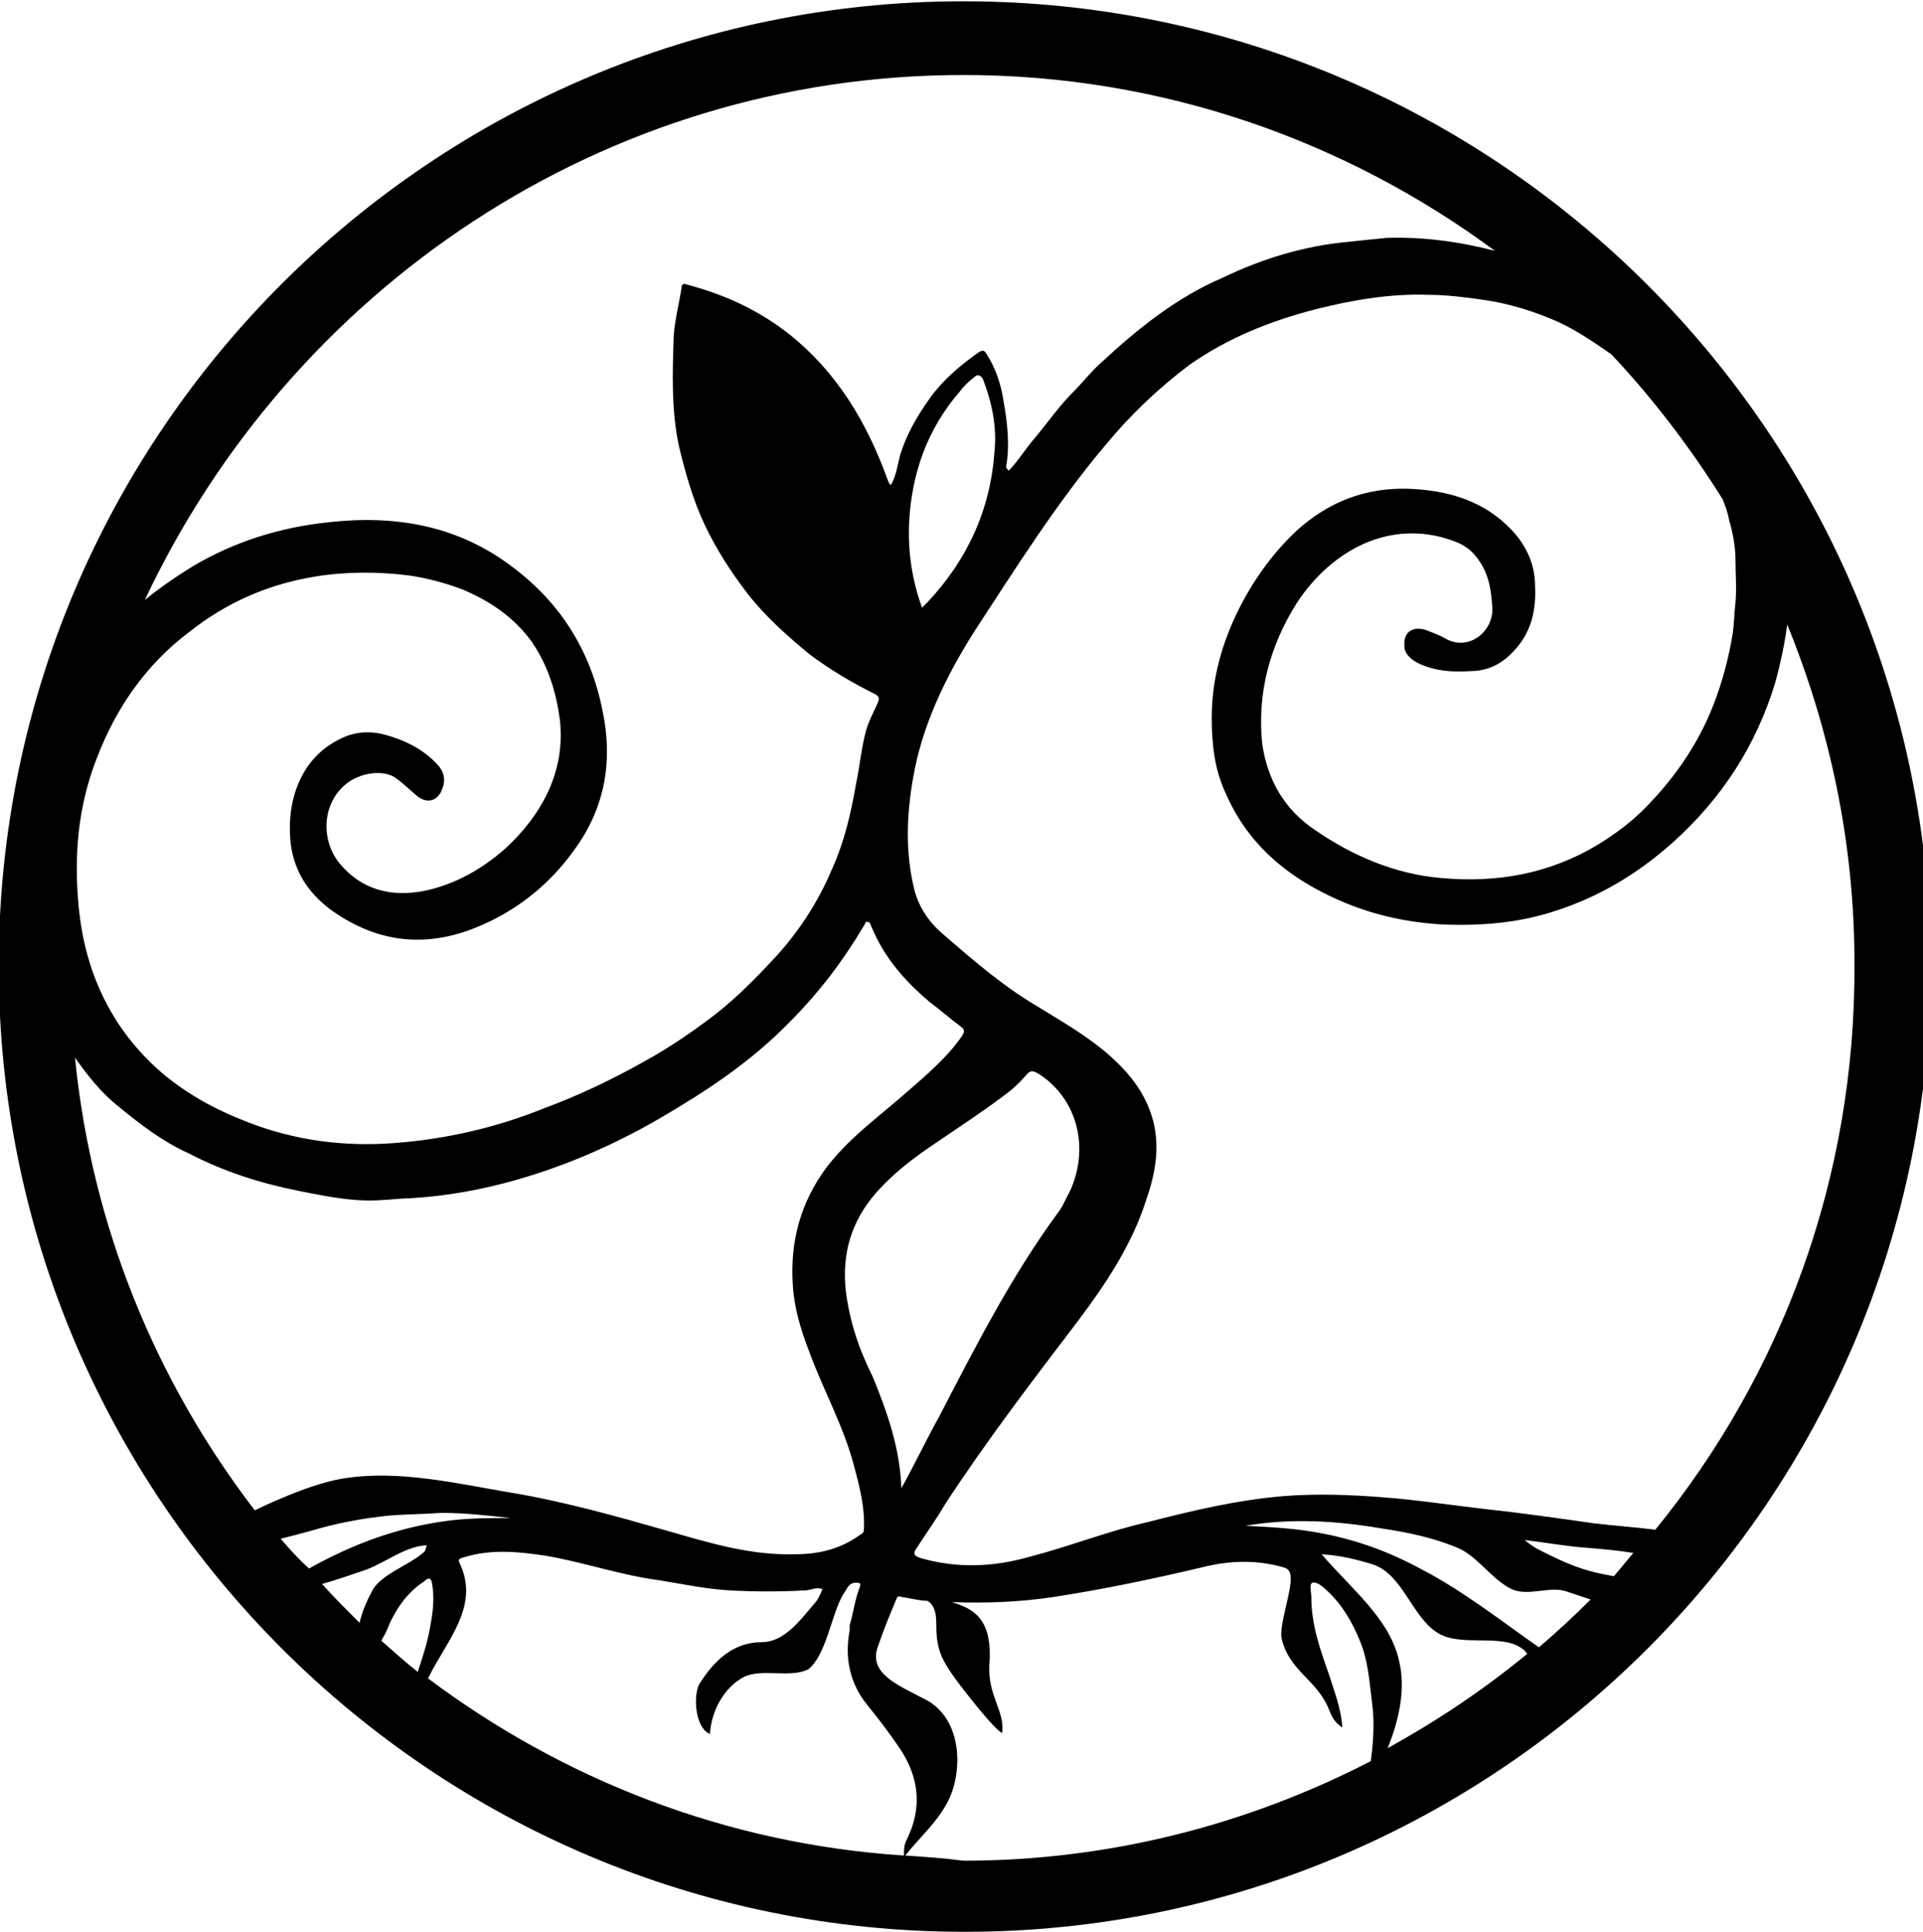 <svg class="logo" xmlns="http://www.w3.org/2000/svg" viewBox="0 0 148.7 149.4"><path d="M74.5.1C33.4.1-.1 33.5-.1 74.7c0 41.2 33.5 74.7 74.7 74.7s74.7-33.5 74.7-74.7C149.2 33.5 115.7.1 74.5.1zM119 127.4c-3-2.1-5.9-4.4-9.2-6.1-2.4-1.3-4.9-2.2-7.5-2.7-2-.4-4-.5-6-.6 3.5-.6 7-.4 10.5.2 2 .3 4 .7 5.9 1.5 1.5.6 2.7 2.5 4.2 3.2 1.3.6 3-.3 4.3.2l1.8.6c-1.3 1.3-2.6 2.5-4 3.7zm-10.8 1.1c-.7-3.3-3.7-5.6-6-8.3 1.5.1 2.7.4 4 .8 2.3.8 3 4.1 5 5.3 1.8 1.1 4.9 0 6.5 1.2.2.1.3.3.4.4-3.4 2.8-7 5.2-10.8 7.3.9-2.2 1.4-4.6.9-6.7zm16.6-6.6c-1.7-.3-2.9-.6-5.1-1.7-.6-.3-1.1-.5-1.8-1.1 1.7.2 3.3.5 4.8.6 1.2.1 2.4.2 3.6.4l-1.5 1.8zm3.2-3.6c-1.6-.2-3.2-.3-4.8-.5-2.8-.4-5.6-.8-8.4-1.1-2.6-.3-5.2-.7-7.8-.9-2.6-.2-5.1-.3-7.7-.1-3.6.3-7 1.1-10.5 2-3.1.7-6.1 1.9-9.2 2.7-2.8.8-5.6.9-8.4.1-.6-.2-.6-.4-.3-.8.7-1.1 1.5-2.2 2.2-3.4 3.2-4.9 6.8-9.6 10.3-14.2 2.1-2.8 4.1-5.8 5.2-9.2.7-2 1.1-4 .6-6.1-.6-2.4-2.1-4.1-3.9-5.6-1.6-1.3-3.5-2.4-5.3-3.5-2.5-1.5-4.7-3.4-6.9-5.3-1.2-1-2-2.1-2.4-3.6-.7-2.9-.6-5.7-.1-8.6.7-4.1 2.5-7.8 4.7-11.3 3.2-4.9 6.4-10 10.2-14.5 1.9-2.3 4.1-4.4 6.5-6.2 3-2.1 6.3-3.4 9.8-4.3 2.8-.7 5.7-1.2 8.6-1.1 1.5 0 3 .2 4.4.4 2 .3 3.9.9 5.7 1.7 1.5.7 2.8 1.6 4.1 2.5 3.2 3.4 6.1 7.2 8.6 11.2.2.5.4 1 .5 1.6.3 1 .5 2.1.5 3.1 0 1.1.1 2.2 0 3.3-.1.8-.1 1.6-.2 2.3-.3 1.9-.8 3.8-1.5 5.6-1.2 3.1-3.1 5.8-5.4 8.1-1 1-2.2 1.9-3.5 2.7-3.8 2.3-7.9 3-12.2 2.6-3.5-.3-6.8-1.7-9.7-3.7-2.4-1.6-3.7-3.9-4.1-6.7-.4-3.9.6-7.6 2.7-10.9 2.3-3.5 6.3-6.2 11-5.1 1.1.3 2.1.6 2.8 1.5 1 1.2 1.2 2.5 1.3 4 .1 1.8-1.8 3.4-3.6 2.4-.5-.3-1.1-.5-1.6-.7-1.1-.3-1.7.3-1.6 1.3 0 .5.4.9.9 1.2 1.3.7 2.8.8 4.2.7 1.4 0 2.5-.6 3.4-1.6 1.3-1.4 1.7-3.1 1.6-5 0-1.9-.9-3.5-2.2-4.7-2.1-2-4.8-2.7-7.6-2.8-3.3-.1-6.2 1-8.7 3.3-1.8 1.7-3.3 3.8-4.4 6-1.3 2.6-2.1 5.4-2.1 8.4 0 2 .2 4 1.1 5.9 1.4 3.2 3.7 5.5 6.7 7.2 3.2 1.8 6.5 2.7 10.1 2.9 2.9.1 5.7-.1 8.5-1 3.5-1.1 6.5-2.9 9.2-5.3 3.8-3.4 6.5-7.5 8-12.5.4-1.5.7-2.9.9-4.4 3.3 8.1 5.2 16.9 5.2 26.2.1 16.7-5.7 31.9-15.4 43.8zm-98.5 8.6c.1-.3.3-.5.4-.8.6-1.5 1.5-2.9 2.9-3.8.2-.2.5-.4.6.1.2 1.1.1 2.1-.1 3.2-.2 1.3-.6 2.5-1 3.7-1-.8-1.9-1.6-2.8-2.4zm47.4-92c-.3 4.5-2.1 8.4-5.2 11.7l-.4.4c-.8-2.2-1.1-4.4-1-6.6.2-3.8 1.4-7.2 3.9-10.1.3-.4.7-.8 1.1-1.1.3-.3.5-.2.7.1.7 1.8 1.1 3.7.9 5.6zm-5 42.6c.8.6 1.6 1.3 2.4 1.9.3.2.3.4.1.7-1.3 1.9-3.2 3.4-4.9 4.9-2 1.7-4 3.2-5.6 5.3-2 2.7-2.8 5.7-2.6 9 .1 1.8.6 3.5 1.3 5.3 1.1 3 2.7 5.8 3.5 9 .4 1.5.8 3.1.7 4.7 0 .2-.1.3-.3.4-1.5 1.1-3.2 1.5-5 1.5-3.3.1-6.4-.8-9.5-1.7-4.2-1.2-8.4-2.4-12.7-3.1-4.1-.7-8.4-1.7-12.5-1.1-2.2.3-5 1.5-7.1 2.5-7.6-9.9-12.6-21.9-13.9-35 1 1.4 2 2.7 3.4 3.8 1.7 1.4 3.4 2.7 5.4 3.6 2.7 1.4 5.5 2.3 8.5 2.9 1.5.3 3 .6 4.4.7 1.2.1 2.3 0 3.5-.1 2.7-.1 5.3-.5 8-1.2 4.2-1.1 8.2-2.8 12-5 3.6-2.1 7.1-4.4 10.1-7.5 2.2-2.2 4.1-4.7 5.7-7.4.1-.1.1-.4.3-.3.2 0 .2.2.3.4 1 2.4 2.6 4.2 4.5 5.8zM21.7 119c.8-.2 1.6-.4 2.3-.6 2-.6 4.1-1 6.2-1.2 1.3-.1 2.6-.1 3.9-.2 1.8 0 3.6.2 5.4.4-1.6 0-3.2 0-4.8.2-3.9.5-7.4 1.8-10.8 3.7-.8-.7-1.5-1.5-2.2-2.3zm13.8 1.8c-.1-.3.2-.3.5-.4 2-.6 4.1-.4 6.1-.1 3 .5 5.8 1.5 8.8 1.9 1.9.3 3.7.7 5.6.8 1.9.1 3.8.1 5.7 0 .5 0 .9-.3 1.4-.1-.2.5-.4.9-.7 1.2-1.1 1.3-2.3 2.9-4 2.9-2.1 0-3.6 1.3-4.8 3.2-.5.8-.4 3.4.8 3.9.1-1.8 1.1-3.6 2.6-4.4 1.4-.7 3.6.1 5-.6 1.4-1.1 1.8-4.3 2.7-5.8.3-.4.4-.9 1-.9.2 0 .4 0 .3.3-.4 1-.5 2-.8 3v.4c-.4 2.1 0 4.1 1.4 5.8.9 1.1 1.8 2.3 2.6 3.5 1.4 2.2 1.6 4.5.4 6.9-.2.4-.2.7-.2 1.2-13.8-.9-26.4-5.9-36.8-13.7 1.4-2.9 4.1-5.6 2.4-9zm29.9-21c-.3-2.8.4-5.3 2.3-7.5 1.4-1.6 3-2.8 4.8-4 1.6-1.1 3.3-2.2 4.9-3.4.7-.5 1.3-1 1.9-1.7.4-.5.6-.4 1.1-.1 2.9 1.9 3.9 5.7 2.3 9.1-.3.5-.5 1.1-.9 1.6-3.6 4.9-6.4 10.4-9.2 15.8-1 1.8-1.9 3.7-2.9 5.5-.1-3.1-1.1-5.9-2.2-8.6-1.1-2.2-1.8-4.3-2.1-6.7zm9.1-94c15.4 0 29.6 5.1 41.1 13.6-2.7-.7-5.5-1.1-8.4-1-1 .1-2 .2-2.9.3-3.4.3-6.7 1.3-9.8 2.8C91 23 88 25.4 85.2 28c-.8.7-1.4 1.5-2.2 2.3-1.1 1.1-2 2.4-3 3.6-.7.8-1.3 1.8-2 2.5-.1-.1-.2-.2-.2-.3.3-1.7.1-3.4-.2-5.1-.2-1.3-.6-2.5-1.3-3.6-.2-.4-.4-.3-.7-.1-1.4 1-2.7 2.1-3.7 3.5s-1.8 2.8-2.3 4.4c-.2.8-.3 1.6-.7 2.3-.2-.1-.2-.3-.3-.5-1.6-4.4-3.9-8.2-7.5-11.1-2.4-1.9-5-3.1-8-3.9-.3-.1-.4 0-.4.3-.2 1.2-.5 2.4-.6 3.6-.1 2.9-.2 5.8.4 8.6.5 2.1 1.1 4.2 2 6.1.9 1.9 2 3.6 3.3 5.3 1.4 1.8 3.1 3.3 4.8 4.7 1.6 1.2 3.3 2.2 5.1 3.1.3.2.3.3.2.6-.3.7-.7 1.4-.9 2.1-.4 1.4-.5 2.8-.8 4.2-.4 2.3-.9 4.5-1.9 6.7-1.1 2.6-2.7 5-4.6 7-1.3 1.4-2.7 2.8-4.2 4-1.8 1.4-3.7 2.7-5.7 3.8-2.5 1.4-5 2.6-7.7 3.6-3.7 1.5-7.6 2.4-11.6 2.7-3.9.3-7.7-.2-11.3-1.6-2.6-1-5-2.3-7.1-4.2-3.6-3.3-5.5-7.5-6-12.3-.4-4-.1-7.9 1.4-11.7 1.5-3.9 3.8-7.2 7.1-9.7 2.9-2.3 6.1-3.7 9.7-4.3 2.4-.4 4.9-.4 7.3-.1 1.4.2 2.9.6 4.2 1.1 2.1.9 3.9 2.1 5.3 4 1.3 1.9 1.9 3.9 2.2 6.1.2 2-.1 3.7-.9 5.5-.8 1.7-1.9 3.1-3.3 4.4-1.8 1.6-3.9 2.8-6.3 3.3-2.6.5-4.9-.1-6.6-2.2-1.4-1.8-1.3-4.6.6-6.1 1-.8 2.7-1.1 3.7-.5.6.4 1.2 1 1.8 1.5.8.6 1.6.3 1.9-.6.3-.7.1-1.4-.4-1.9-1.1-1.2-2.6-1.9-4.1-2.3-1.2-.3-2.4-.2-3.5.4-3.2 1.6-4.1 5.2-3.7 8.2.3 2 1.3 3.6 3 4.9 3.3 2.4 6.8 3 10.6 1.7 3.4-1.2 6.3-3.4 8.4-6.4 2.3-3.2 2.9-6.8 2.1-10.6-.9-4.6-3.2-8.3-6.9-11.1-4.3-3.3-9.2-4.1-14.4-3.5-3.7.4-7.2 1.5-10.4 3.4-1.3.8-2.6 1.7-3.7 2.6 11.3-24 35.4-40.6 63.3-40.6zM24.9 122.5c1.1-.3 2.2-.7 3.4-1.1 1.6-.6 3-1.8 4.7-1.9-.1.3-.1.5-.3.6-1 .9-3.3 1.7-3.9 2.9-.5.9-.8 1.7-1 2.5-1-1-2-2-2.9-3zm45.1 21c1.2-1.5 2.3-2.4 3.2-4 1.3-2.3 1.3-6.6-1.7-8.1-2.1-1.1-4.4-2-3.6-4.1.4-1.2.9-2.4 1.4-3.6.1-.2.1-.3.4-.2.7.1 1.4.3 2 .3.4.2.7.7.7 1.7 0 2.2.3 2.9 2.6 5.8 2.3 2.9 2.5 2.7 2.5 2.7.2-1.7-1.1-2.8-1-5.2.3-3.7-1.3-4.4-2.9-4.9 2.6.1 5.3 0 7.9-.4 3.9-.6 7.7-1.4 11.5-2.3 2-.5 4.1-.6 6.2 0 .4.1.6.3.6.8.1 1-.9 3.7-.7 4.7.6 2.6 2.8 3.2 3.7 5.6.2.5.4.9 1 1.3-.1-1.5-.6-2.7-1-4-.7-2-1.4-3.9-1.4-6.1 0-.4-.2-1 .1-1.1.3-.1.8.3 1.1.6 1.2 1.1 2 2.5 2.6 4 .6 1.5.7 3.1.9 4.7.2 1.5.1 3-.1 4.5-9.5 4.9-20.2 7.7-31.5 7.7-1.5-.2-3-.3-4.5-.4z"/></svg>
